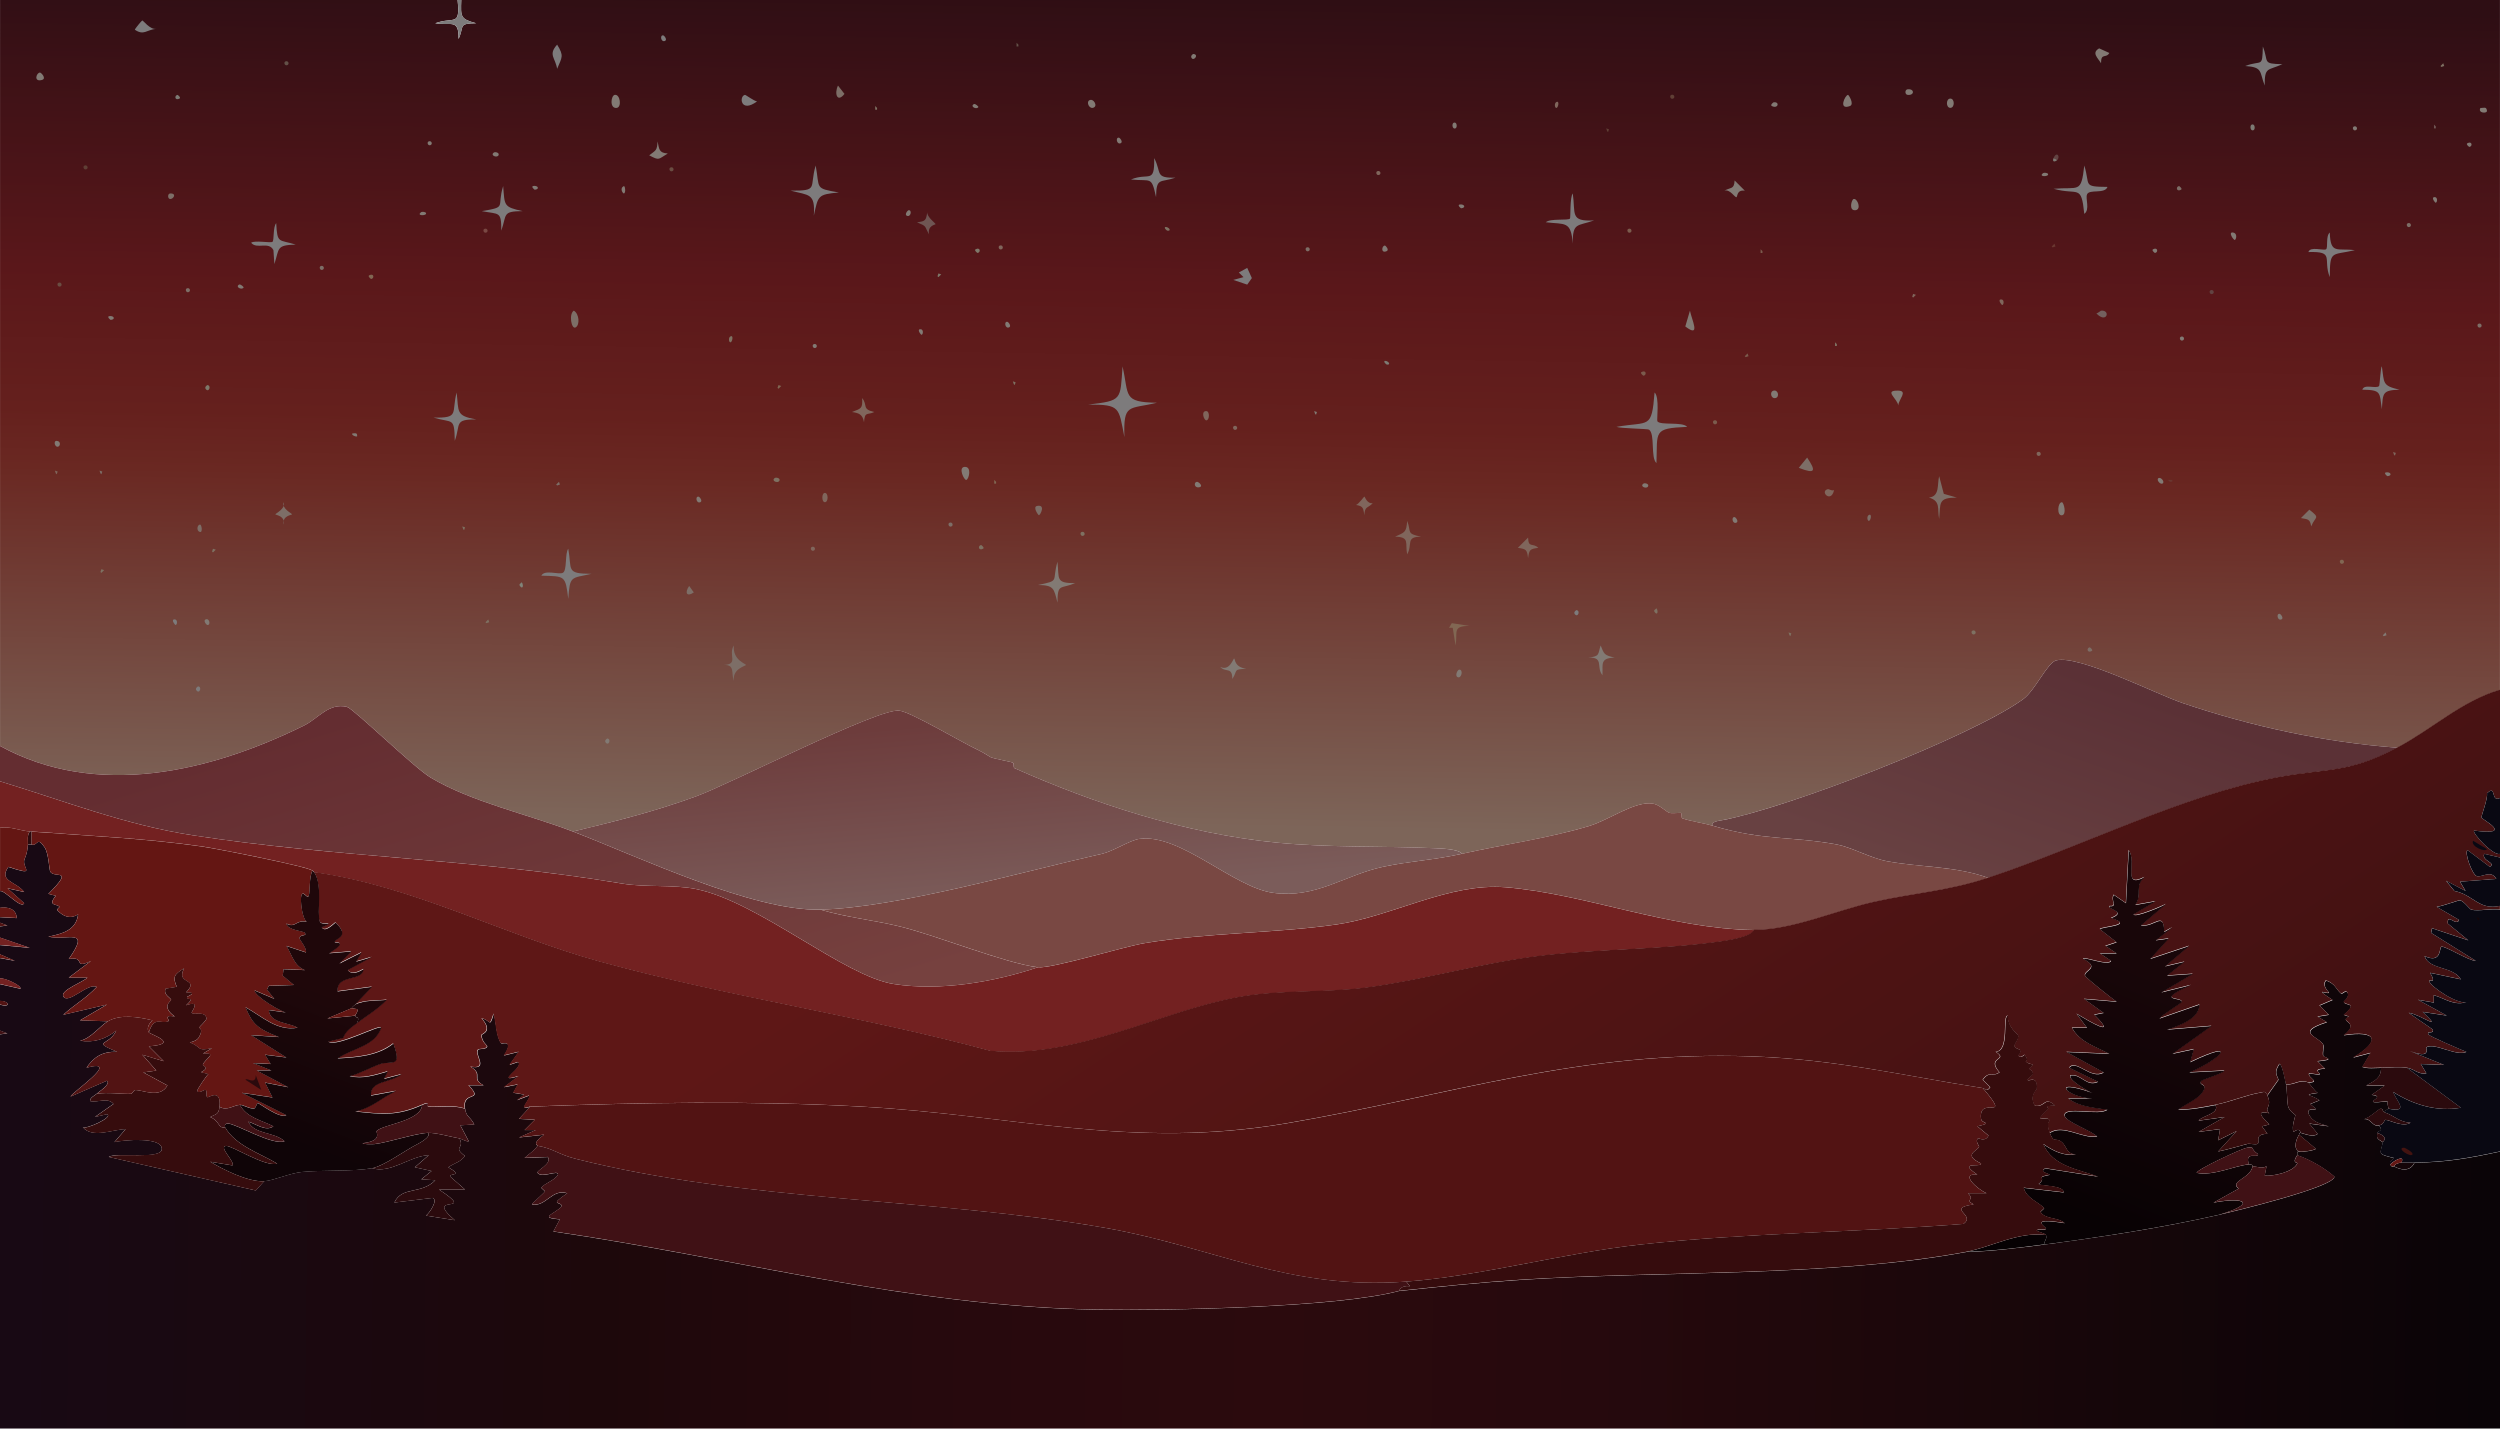 <?xml version="1.0" encoding="UTF-8"?>
<svg id="Layer_2" data-name="Layer 2" xmlns="http://www.w3.org/2000/svg" xmlns:xlink="http://www.w3.org/1999/xlink" viewBox="0 0 512 292.57">
  <defs>
    <style>
      .cls-1 {
        fill: #80665c;
      }

      .cls-2 {
        fill: #827a74;
      }

      .cls-3 {
        fill: #794843;
      }

      .cls-4 {
        fill: url(#linear-gradient-2);
      }

      .cls-5 {
        fill: #693731;
      }

      .cls-6 {
        fill: #641613;
      }

      .cls-7 {
        fill: #7b5b4d;
      }

      .cls-8 {
        fill: #635148;
      }

      .cls-9 {
        fill: #816753;
      }

      .cls-10 {
        fill: #2b0a0d;
      }

      .cls-11 {
        fill: #732121;
      }

      .cls-12 {
        fill: url(#linear-gradient-4);
      }

      .cls-13 {
        fill: #1f070a;
      }

      .cls-14 {
        fill: #808479;
      }

      .cls-15 {
        fill: url(#linear-gradient-3);
      }

      .cls-16 {
        fill: url(#linear-gradient-5);
      }

      .cls-17 {
        fill: #7d7b74;
      }

      .cls-18 {
        fill: url(#linear-gradient-8);
      }

      .cls-19 {
        fill: #401115;
      }

      .cls-20 {
        fill: url(#linear-gradient-7);
      }

      .cls-21 {
        fill: #431310;
      }

      .cls-22 {
        fill: #140508;
      }

      .cls-23 {
        fill: url(#linear-gradient-6);
      }

      .cls-24 {
        fill: #060103;
      }

      .cls-25 {
        fill: #6a4d42;
      }

      .cls-26 {
        fill: #73605e;
      }

      .cls-27 {
        fill: #090812;
      }

      .cls-28 {
        fill: #5f3f35;
      }

      .cls-29 {
        fill: #360c0d;
      }

      .cls-30 {
        fill: #7e7162;
      }

      .cls-31 {
        fill: #7e786a;
      }

      .cls-32 {
        fill: #6f5553;
      }

      .cls-33 {
        fill: #521313;
      }

      .cls-34 {
        fill: #7d6e67;
      }

      .cls-35 {
        fill: #624342;
      }

      .cls-36 {
        fill: url(#linear-gradient);
      }

      .cls-37 {
        fill: #7d7b7c;
      }
    </style>
    <linearGradient id="linear-gradient" x1="257.17" y1="-1.15" x2="254.39" y2="169.49" gradientUnits="userSpaceOnUse">
      <stop offset="0" stop-color="#2e0e14"/>
      <stop offset=".35" stop-color="#5a171a"/>
      <stop offset=".52" stop-color="#65201d"/>
      <stop offset=".59" stop-color="#6a2822"/>
      <stop offset="1" stop-color="#7d6559"/>
    </linearGradient>
    <linearGradient id="linear-gradient-2" x1="2.27" y1="232.46" x2="509.29" y2="238.3" gradientUnits="userSpaceOnUse">
      <stop offset="0" stop-color="#180914"/>
      <stop offset=".24" stop-color="#1d080b"/>
      <stop offset=".29" stop-color="#21080c"/>
      <stop offset=".39" stop-color="#27090d"/>
      <stop offset=".51" stop-color="#2b0a0d"/>
      <stop offset=".64" stop-color="#26090d"/>
      <stop offset="1" stop-color="#0a0407"/>
    </linearGradient>
    <linearGradient id="linear-gradient-3" x1="94.15" y1="139.62" x2="119.26" y2="221.18" gradientUnits="userSpaceOnUse">
      <stop offset="0" stop-color="#642d31"/>
      <stop offset="1" stop-color="#76413f"/>
    </linearGradient>
    <linearGradient id="linear-gradient-4" x1="206.17" y1="146.98" x2="209.35" y2="183.8" gradientUnits="userSpaceOnUse">
      <stop offset="0" stop-color="#6d3c3c"/>
      <stop offset="1" stop-color="#7b5c5a"/>
    </linearGradient>
    <linearGradient id="linear-gradient-5" x1="428.62" y1="138.91" x2="412.54" y2="184.54" gradientUnits="userSpaceOnUse">
      <stop offset="0" stop-color="#5b3136"/>
      <stop offset="1" stop-color="#684142"/>
    </linearGradient>
    <linearGradient id="linear-gradient-6" x1="223.04" y1="80.59" x2="361.57" y2="288.13" gradientUnits="userSpaceOnUse">
      <stop offset=".28" stop-color="#5e1716"/>
      <stop offset="1" stop-color="#431112"/>
    </linearGradient>
    <linearGradient id="linear-gradient-7" x1="450.38" y1="203.32" x2="430.83" y2="251.3" gradientUnits="userSpaceOnUse">
      <stop offset="0" stop-color="#180609"/>
      <stop offset="1" stop-color="#080204"/>
    </linearGradient>
    <linearGradient id="linear-gradient-8" x1="74.19" y1="205.9" x2="62.87" y2="235.42" gradientUnits="userSpaceOnUse">
      <stop offset="0" stop-color="#1f070a"/>
      <stop offset="1" stop-color="#0f0407"/>
    </linearGradient>
  </defs>
  <g id="Layer_1-2" data-name="Layer 1">
    <g id="Generative_Object" data-name="Generative Object">
      <g id="Background">
        <path class="cls-36" d="M93.71,0c.55,5.58-.67,3.36-4.57,4.76,3.15.61,4.86-1.1,4.76,3.24,1.26-2.68-.17-3.18,3.62-3.24-3.27-.87-3.17-1.29-3.05-4.76h417.52v141.33c-7.84,2.32-13.88,8.08-20.95,11.81-14.96-1.12-29.82-4.35-44-9.14-5.43-1.84-21.22-9.9-25.9-8.76-1.88.46-4.3,6.16-6.86,8-10.78,7.74-48.46,22.34-61.71,24.76-.26.05-2.62.36-1.71,1.14-1.9-.56-4.35-.88-6.29-1.52-.38-.13,0-1.01-.38-1.14-.11-.04-1.78.17-2.29,0-.76-.26-2.05-1.7-3.43-1.9-3.69-.54-8.99,3.37-12.95,4.57-8.27,2.51-17.62,3.81-26.1,5.71-.67-.99-4.39-1.09-5.52-1.14-10.78-.48-21.62-.09-32.38-1.14-18.87-1.85-37.58-8.08-53.71-15.24-.39-.17.01-.97-.38-1.14-.56-.25-3.73-.76-4.57-1.14-.16-.07-1.37-.92-2.67-1.52-3.18-1.48-13.55-7.68-16-8-4.27-.56-34.5,14.93-41.52,17.52-8.27,3.05-16.78,5.19-25.33,7.24-9.23-3.55-20.68-6.01-29.14-11.05-3.38-2.01-15.85-14.17-17.14-14.48-3.72-.89-5.91,2.4-8.76,3.81-19.22,9.48-42.41,15.07-62.29,4.19V0h93.71Z"/>
        <path class="cls-37" d="M94.48,0c-.12,3.47-.22,3.89,3.05,4.76-3.79.06-2.36.56-3.62,3.24.1-4.34-1.61-2.62-4.76-3.24,3.9-1.4,5.12.82,4.57-4.76h.76Z"/>
        <path class="cls-37" d="M229.9,75.05c1.36,5.96-.05,7.34,7.05,7.43-5.82,1.42-6.88,0-6.67,7.05-1.21-6.14-.79-6.68-7.43-6.67,7.04-.82,6.56-.9,7.05-7.81Z"/>
        <path class="cls-37" d="M338.86,80.38c1.06.96.4,5.66.57,5.9.61.89,5.17.03,6.1,1.14-7.07.31-6.05.89-6.29,7.43-1.25-1.15-.23-5.95-1.52-6.86-.27-.19-5.86-.24-6.67-.57,6.74-1.19,7.19.62,7.81-7.05Z"/>
        <path class="cls-37" d="M426.86,33.9c1.28,4.08-.45,4.33,4.76,4.38-.58,1.52-3.7.4-4.19,1.52-.38.87.65,3.13-.57,4-.63-6.22-1.23-3.72-6.29-5.14,5.22-.44,5.64,1.06,6.29-4.76Z"/>
        <path class="cls-37" d="M167.05,33.9c.89,4.77-.33,4.64,4.76,5.52-4.4.39-4.24.68-5.14,4.76.33-4.68-1.01-4.14-4.76-5.14,5.88.05,3.78-.56,5.14-5.14Z"/>
        <path class="cls-37" d="M116.38,112.38c.79,4.36-.58,5.11,4.76,5.14-4.31.96-4.41.34-4.76,5.14-.59-4.87-.65-4.62-5.52-4.76.68-1.3,3.5-.18,4.38-.57.95-.42.41-3.97,1.14-4.95Z"/>
        <path class="cls-37" d="M322.1,39.62c.62,4.11-.69,5.81,4.38,5.52-3.46,1.23-4.42.34-4.38,4.76-.35-4.74-1.58-3.9-5.52-4.38.89-.84,4.63-.31,4.95-.76.15-.21-.04-4.35.57-5.14Z"/>
        <path class="cls-37" d="M93.52,80.38c.47,3.93-.26,4.76,4,5.52-4.61-.04-3.14,1.01-4.38,4.38-.1-4.95-.37-3.57-4.38-4.76,5.44.13,3.65-.93,4.76-5.14Z"/>
        <path class="cls-37" d="M103.05,38.1c.32,4,.02,4.28,4,5.14-4.24.03-3.22.65-4.38,4-.01-4.06-.4-3.3-4-4,5.31-.9,3-.69,4.38-5.14Z"/>
        <path class="cls-37" d="M477.14,47.62c.13,4.57,1.53,3.13,5.14,3.62-4.83,1.11-5.1-.08-5.14,5.52-1.48-3.72,1.14-5.31-4.38-5.14.34-1.24,3.13-.23,3.62-.57.44-.31-.11-2.73.76-3.43Z"/>
        <path class="cls-37" d="M56.57,45.71c.22,4.29.5,3.29,4,4.38-4.05.12-3.32.74-4.38,4l-.19-2.86c-.98-1.9-3.39-.07-4.57-1.52.81-.55,3.95.11,4.38-.19.35-.24.08-3.11.76-3.81Z"/>
        <path class="cls-37" d="M236.38,32.38c1.56,2.96.05,4.13,4.38,4-3.16,1.1-3.94-.16-4,4-.97-4.43-.97-3.18-5.14-3.62,3.66-1.51,4.86,1.04,4.76-4.38Z"/>
        <path class="cls-37" d="M463.43,9.52c1.27,3.19-.25,3.55,4,3.62-2.97,1.39-3.65.45-3.62,4.38-1.1-2.82-.32-3.77-4-4,3.46-1.32,3.5.52,3.62-4Z"/>
        <path class="cls-2" d="M216.57,115.05c.38,3.47-.46,4.41,3.62,4.38-3.03,1.27-3.6-.04-3.62,4-.73-2.93-.73-3.59-4-3.62,4.64-.96,2.8-.66,4-4.76Z"/>
        <path class="cls-37" d="M487.81,75.05c.49,3.43.06,3.95,3.62,4.76-3.56.1-3.4.7-3.62,4-.51-3.48-.07-3.94-4-4,.36-1.27,2.82-.1,3.43-.76.14-.15.31-4,.57-4Z"/>
        <path class="cls-34" d="M397.14,97.52l.95,3.62,2.67.76c-3.88.04-3.32,1.02-3.62,4.38-.43-2.03.4-3.66-2.1-4.38,2.28-.24,1.66-2.69,2.1-4.38Z"/>
        <path class="cls-1" d="M288.19,106.67c.9,2.28-.29,2.62,2.86,3.24-3.27,0-1.68,1.57-2.86,3.62-.48-2.31.64-3.55-2.48-3.62,1.98-.92,2.3-.79,2.48-3.24Z"/>
        <path class="cls-34" d="M150.29,132.19c-.27,3.07,2.53,3.74,2.48,4-.05.22-2.77.71-2.48,3.24-.6-1.55.33-3.36-2.1-3.24,3.21-.16.86-2.01,2.1-4Z"/>
        <path class="cls-2" d="M327.81,132.19c.73,1.82.72,1.99,2.86,2.48-3.03.12-2.39,1.31-2.48,3.62-1.38-1.68.4-3.71-2.86-3.62,2.37-.26,1.89-.65,2.48-2.48Z"/>
        <path class="cls-2" d="M252.76,134.86c.23.14,0,1.76,2.48,2.1-2.79.14-1.66.25-2.86,2.1,0-2.59-1.37-1.24-2.48-2.48,1.96.96,2.69-1.82,2.86-1.71Z"/>
        <path class="cls-1" d="M176.57,81.52c1.21,1.53-.13,2.26,2.48,2.86-1.41.71-1.93-.23-2.1,2.1-.28-1.6-1-1.89-2.48-2.1,1.96-.75,2.2-.69,2.1-2.86Z"/>
        <path class="cls-32" d="M189.9,43.43c-.11,1.02,1.76,2.33,1.71,2.48-.04.12-1.71.27-1.33,2.1-1.06-1.83-.34-1.59-2.48-2.48,1.73-.23,1.86-.35,2.1-2.1Z"/>
        <path class="cls-9" d="M297.33,127.62l3.62.57c-3.63.01-2.35,1.27-2.86,4l-.57-3.62h-.76l.57-.95Z"/>
        <path class="cls-37" d="M114.1,9.14c1.46,2.35.99,2.57,0,4.95-.37-2.3-1.88-2.86,0-4.95Z"/>
        <polygon class="cls-37" points="255.43 54.86 256.38 56.95 255.43 58.29 252.57 57.33 254.67 56.76 253.71 55.81 255.43 54.86"/>
        <path class="cls-37" d="M29.14,4.19c.19-.02,1.59,1.94,2.86,1.71-2.02.2-2.53,1.44-4.38.19-.07-.1,1.4-1.89,1.52-1.9Z"/>
        <path class="cls-2" d="M355.24,36.95l2.1,2.1c-1.7-.22-1.46,1.22-1.71,1.33-.31.14-1.33-1.71-2.48-1.33,1.38-.76,2-.23,2.1-2.1Z"/>
        <path class="cls-1" d="M312.95,110.1c.08,2.23.9.97,2.1,2.1-1.73.23-1.86.35-2.1,2.1-.23-1.73-.35-1.86-2.1-2.1l2.1-2.1Z"/>
        <path class="cls-2" d="M134.67,28.95c.35,1.61.25,2.37,2.1,2.48-2,1.17-1.63,1.54-3.81.38,1.35-1.08,1.6-.87,1.71-2.86Z"/>
        <path class="cls-34" d="M58.1,102.86c-.47,1.33,1.76,2.32,1.71,2.48-.05.14-2.06.26-1.71,2.1.35-1.83-1.67-1.95-1.71-2.1-.05-.15,2.18-1.15,1.71-2.48Z"/>
        <path class="cls-34" d="M472.95,104.38c2.36,1.85,1.23,1.28.38,3.43-.24-1.58-.72-1.44-2.1-1.71l1.71-1.71Z"/>
        <path class="cls-1" d="M279.43,101.71c.11,0,.54,1.54,1.71,1.33-.93,1.05-1.68.57-1.71,2.48-.28-1.37-.12-1.85-1.71-2.1.62-.25,1.59-1.71,1.71-1.71Z"/>
        <path class="cls-2" d="M346.1,63.62c.37,1.9,2.31,5.73-.95,3.24l.95-3.24Z"/>
        <path class="cls-2" d="M429.9,9.9l2.1.95c-.73,1.21-1.71-.12-1.71,2.1-.69-1.14-1.99-2.13-.38-3.05Z"/>
        <path class="cls-34" d="M117.52,63.62c1.11.64,1.27,2.92.38,3.43s-1.45-2.76-.38-3.43Z"/>
        <path class="cls-37" d="M152.57,19.43c.14-.03,1.89,1.29,2.48,1.33-3.4,2.53-3.74-1.09-2.48-1.33Z"/>
        <path class="cls-34" d="M370.1,93.71c1.8,2.68,1.83,3.5-1.71,2.1l1.71-2.1Z"/>
        <path class="cls-2" d="M125.9,19.43c1.11-.19,1.5,2.55.38,2.67-1.48.16-1.16-2.54-.38-2.67Z"/>
        <path class="cls-2" d="M388.76,80c2.06.05.07,1.79,0,3.05-.13-1.41-3.09-3.13,0-3.05Z"/>
        <path class="cls-2" d="M197.52,95.62c1.56-.14.94,2.51.38,2.67-.43.12-1.72-2.54-.38-2.67Z"/>
        <path class="cls-2" d="M378.48,19.43c.14,0,1.34,1.93.38,2.29-2.46.92-.98-2.29-.38-2.29Z"/>
        <path class="cls-34" d="M171.62,17.52l1.33,1.71c-1.47,1.89-2.14-.03-1.33-1.71Z"/>
        <path class="cls-2" d="M422.29,102.86c.36.02,1.03,2.53,0,2.67-1.1.15-.9-2.71,0-2.67Z"/>
        <path class="cls-2" d="M379.62,40.76c.77-.21,1.68,2.14.38,2.29-1.44.16-.82-2.17-.38-2.29Z"/>
        <path class="cls-2" d="M223.05,20.57c.87-.61,1.96,1.27.76,1.52-.76.16-1.34-1.13-.76-1.52Z"/>
        <path class="cls-1" d="M374.29,100.19c.34-.1.7.4,1.33.19-.63,2.76-2.97.27-1.33-.19Z"/>
        <path class="cls-26" d="M430.29,63.62c2.04-.2,1.19,2.8-.95.57.33-.06.9-.57.95-.57Z"/>
        <path class="cls-2" d="M399.43,20.19c.93,0,.93,1.9,0,1.9s-.93-1.9,0-1.9Z"/>
        <path class="cls-2" d="M363.24,80c.94-.21,1.27,1.33.38,1.52-.94.21-1.27-1.33-.38-1.52Z"/>
        <path class="cls-34" d="M212.38,103.62c1.85-.39.67,1.9.38,1.9-.12,0-1.32-1.7-.38-1.9Z"/>
        <path class="cls-2" d="M8.19,14.86c.24,0,1.43,1.24.38,1.52-1.76.47-1.11-1.53-.38-1.52Z"/>
        <path class="cls-1" d="M247.05,84.19c.75.02.68,1.9,0,1.9-.48,0-1.16-1.94,0-1.9Z"/>
        <path class="cls-1" d="M168.95,100.95c.72.03.72,1.87,0,1.9s-.71-1.94,0-1.9Z"/>
        <path class="cls-2" d="M298.86,137.14c.89-.04.44,1.98-.38,1.52-.54-.3.01-1.51.38-1.52Z"/>
        <path class="cls-2" d="M508,22.1c.68.06,1.21-.36,1.33.57.09.66-1.98.51-1.33-.57Z"/>
        <path class="cls-2" d="M390.67,18.29c1.46-.17,1.46,1.31,0,1.14-.58-.07-.58-1.07,0-1.14Z"/>
        <path class="cls-34" d="M141.14,120l.95,1.33c-1.41.98-1.94.11-.95-1.33Z"/>
        <path class="cls-2" d="M457.33,47.62c.9.13.7,1.31.38,1.52-.22.14-1.5-1.69-.38-1.52Z"/>
        <path class="cls-34" d="M34.86,39.62c1.39-.04.68,1.16,0,1.14-.56-.01-.58-1.13,0-1.14Z"/>
        <path class="cls-2" d="M245.14,98.67c.29-.04,1.49.98.38,1.14-.94.14-1.09-1.05-.38-1.14Z"/>
        <path class="cls-34" d="M40.95,107.43c.36-.03.61,1.68,0,1.52-.79-.2-.57-1.48,0-1.52Z"/>
        <path class="cls-2" d="M11.62,90.29c.84.05.74.95.38,1.14-.74.39-1.17-1.19-.38-1.14Z"/>
        <path class="cls-2" d="M283.62,50.29c.19,0,.93.9.38,1.14-1.26.56-1.03-1.12-.38-1.14Z"/>
        <path class="cls-2" d="M442.1,97.9c.51-.22,1.35.88.76,1.14-.51.23-1.35-.88-.76-1.14Z"/>
        <path class="cls-2" d="M466.86,125.71c.24.02.91.91.38,1.14-.81.36-1.11-1.21-.38-1.14Z"/>
        <path class="cls-2" d="M42.1,126.86c.81-.36,1.11,1.21.38,1.14-.24-.02-.91-.91-.38-1.14Z"/>
        <path class="cls-2" d="M355.24,105.9c.24.02.91.91.38,1.14-.81.36-1.11-1.21-.38-1.14Z"/>
        <path class="cls-37" d="M135.81,7.24c.24.02.91.91.38,1.14-.81.36-1.11-1.21-.38-1.14Z"/>
        <path class="cls-2" d="M244.38,11.05c1.29.1.04,1.63-.38.76-.2-.42.33-.77.38-.76Z"/>
        <path class="cls-2" d="M363.24,20.95c1.32-.17.92,1.44-.38.76-.38-.2.3-.75.38-.76Z"/>
        <path class="cls-2" d="M297.71,25.14c.66-.29.81.95.38,1.14-.66.29-.81-.95-.38-1.14Z"/>
        <path class="cls-2" d="M229.14,28.19c.24.02.91.91.38,1.14-.81.36-1.11-1.21-.38-1.14Z"/>
        <path class="cls-2" d="M101.14,31.24c.28-.2,1.23.03.95.57-.3.59-1.77.02-.95-.57Z"/>
        <path class="cls-35" d="M421.33,32.76l-.76-.38c.62-1.49,1.45-.33.76.38Z"/>
        <path class="cls-2" d="M127.81,38.1c.29.28.32,1.34,0,1.52-.2.12-1.04-1.08,0-1.52Z"/>
        <path class="cls-2" d="M186.1,43.05c.73-.06.43,1.5-.38,1.14-.53-.23.14-1.12.38-1.14Z"/>
        <path class="cls-2" d="M206.29,65.9c.24.02.91.91.38,1.14-.81.36-1.11-1.21-.38-1.14Z"/>
        <path class="cls-17" d="M461.14,25.52c.66-.29.81.95.38,1.14-.66.29-.81-.95-.38-1.14Z"/>
        <path class="cls-30" d="M158.67,97.9c.28-.2,1.23.03.95.57-.3.59-1.77.02-.95-.57Z"/>
        <path class="cls-2" d="M336.57,99.05c.28-.2,1.23.03.95.57-.3.59-1.77.02-.95-.57Z"/>
        <path class="cls-2" d="M143.05,101.71c.24.02.91.91.38,1.14-.81.36-1.11-1.21-.38-1.14Z"/>
        <path class="cls-31" d="M42.48,78.86c.9.11.24,1.71-.38.76-.25-.38.34-.77.38-.76Z"/>
        <path class="cls-2" d="M418.48,35.43c.13-.09.84-.06.95.19.29.63-2.18.64-.95-.19Z"/>
        <path class="cls-2" d="M298.86,41.9c1.03-.22,1.48.66.38.76-.04,0-.77-.56-.38-.76Z"/>
        <path class="cls-30" d="M149.52,68.95c.82-.59.46,1.35,0,1.14-.29-.13-.32-.91,0-1.14Z"/>
        <path class="cls-2" d="M188.38,67.43c.77-.15.75.97.38,1.14-.15.07-.96-1.03-.38-1.14Z"/>
        <path class="cls-34" d="M382.67,105.52c.82-.59.46,1.35,0,1.14-.29-.13-.32-.91,0-1.14Z"/>
        <path class="cls-2" d="M86.29,43.43c.13-.09.84-.06.95.19.29.63-2.18.64-.95-.19Z"/>
        <path class="cls-37" d="M322.86,124.95c.9.11.24,1.71-.38.76-.25-.38.34-.77.38-.76Z"/>
        <path class="cls-1" d="M318.67,20.95c.82-.59.46,1.35,0,1.14-.29-.13-.32-.91,0-1.14Z"/>
        <path class="cls-2" d="M22.29,64.76c1.03-.22,1.48.66.38.76-.04,0-.77-.56-.38-.76Z"/>
        <path class="cls-37" d="M35.62,126.86c.77-.15.75.97.38,1.14-.15.07-.96-1.03-.38-1.14Z"/>
        <path class="cls-2" d="M199.43,21.33c.32-.19.98.52.95.57-.29.63-1.8-.05-.95-.57Z"/>
        <path class="cls-1" d="M409.71,61.33c.77-.15.75.97.38,1.14-.15.07-.96-1.03-.38-1.14Z"/>
        <path class="cls-2" d="M488.57,96.76c1.03-.22,1.48.66.38.76-.04,0-.77-.56-.38-.76Z"/>
        <path class="cls-2" d="M48.95,58.29c.32-.19.98.52.95.57-.29.63-1.8-.05-.95-.57Z"/>
        <path class="cls-37" d="M40.57,140.57c.9.11.24,1.71-.38.76-.25-.38.34-.77.38-.76Z"/>
        <path class="cls-2" d="M124.38,151.24c.9.11.24,1.71-.38.76-.25-.38.34-.77.38-.76Z"/>
        <path class="cls-2" d="M109.14,38.1c1.03-.22,1.48.66.38.76-.04,0-.77-.56-.38-.76Z"/>
        <path class="cls-2" d="M498.48,40.38c.77-.15.75.97.38,1.14-.15.07-.96-1.03-.38-1.14Z"/>
        <path class="cls-2" d="M166.67,70.48c.58-.21.84.56.38.76-.56.25-.84-.6-.38-.76Z"/>
        <path class="cls-2" d="M72.19,88.76c.64-.04,1-.14.95.57-.01.25-1.35-.22-.95-.57Z"/>
        <path class="cls-2" d="M446.67,68.95c.58-.21.84.56.38.76-.56.25-.84-.6-.38-.76Z"/>
        <path class="cls-1" d="M252.76,87.24c.58-.21.84.56.38.76-.56.25-.84-.6-.38-.76Z"/>
        <path class="cls-34" d="M507.62,66.29c.58-.21.84.56.38.76-.56.25-.84-.6-.38-.76Z"/>
        <path class="cls-34" d="M194.48,107.05c.58-.21.84.56.38.76-.56.25-.84-.6-.38-.76Z"/>
        <path class="cls-7" d="M336.19,76.19c.98-.52,1.1.68.38.76-.04,0-.77-.56-.38-.76Z"/>
        <path class="cls-30" d="M221.52,108.95c.58-.21.84.56.38.76-.56.25-.84-.6-.38-.76Z"/>
        <path class="cls-30" d="M200.95,111.62s.77.56.38.76c-.98.52-1.1-.68-.38-.76Z"/>
        <path class="cls-1" d="M166.29,112c.58-.21.84.56.38.76-.56.25-.84-.6-.38-.76Z"/>
        <path class="cls-7" d="M351.05,86.1c.58-.21.84.56.38.76-.56.25-.84-.6-.38-.76Z"/>
        <path class="cls-17" d="M283.62,73.9c.78-.01,1.33.91.38.76-.07-.01-.77-.57-.38-.76Z"/>
        <path class="cls-9" d="M479.43,114.67c.58-.21.84.56.38.76-.56.25-.84-.6-.38-.76Z"/>
        <path class="cls-35" d="M452.76,59.43c.58-.21.84.56.38.76-.56.25-.84-.6-.38-.76Z"/>
        <path class="cls-14" d="M106.86,119.24c.47.7.15,1.57-.38.76-.27-.41.15-.46.38-.76Z"/>
        <path class="cls-34" d="M38.29,59.05c.58-.21.84.56.38.76-.56.25-.84-.6-.38-.76Z"/>
        <path class="cls-30" d="M339.24,124.57c.47.7.15,1.57-.38.76-.27-.41.15-.46.38-.76Z"/>
        <path class="cls-25" d="M12,57.9c.58-.21.84.56.38.76-.56.25-.84-.6-.38-.76Z"/>
        <path class="cls-30" d="M404,129.14c.58-.21.84.56.38.76-.56.25-.84-.6-.38-.76Z"/>
        <path class="cls-34" d="M428,132.57s.77.56.38.76c-.98.52-1.1-.68-.38-.76Z"/>
        <path class="cls-34" d="M65.71,54.48c.58-.21.84.56.38.76-.56.25-.84-.6-.38-.76Z"/>
        <path class="cls-2" d="M440.95,51.05c.98-.52,1.1.68.38.76-.04,0-.77-.56-.38-.76Z"/>
        <path class="cls-31" d="M199.81,51.05c.98-.52,1.1.68.38.76-.04,0-.77-.56-.38-.76Z"/>
        <path class="cls-34" d="M267.62,50.67c.58-.21.84.56.38.76-.56.25-.84-.6-.38-.76Z"/>
        <path class="cls-1" d="M204.76,50.29c.58-.21.84.56.38.76-.56.25-.84-.6-.38-.76Z"/>
        <path class="cls-9" d="M75.62,56.38c.98-.52,1.1.68.38.76-.04,0-.77-.56-.38-.76Z"/>
        <path class="cls-7" d="M333.52,46.86c.58-.21.84.56.38.76-.56.25-.84-.6-.38-.76Z"/>
        <path class="cls-3" d="M99.24,46.86c.58-.21.84.56.38.76-.56.25-.84-.6-.38-.76Z"/>
        <path class="cls-30" d="M238.67,46.48c.78-.01,1.33.91.38.76-.07-.01-.77-.57-.38-.76Z"/>
        <path class="cls-34" d="M493.14,45.71c.58-.21.84.56.38.76-.56.25-.84-.6-.38-.76Z"/>
        <path class="cls-34" d="M446.29,38.1s.77.56.38.76c-.98.52-1.1-.68-.38-.76Z"/>
        <path class="cls-1" d="M282.1,35.05c.58-.21.84.56.38.76-.56.25-.84-.6-.38-.76Z"/>
        <path class="cls-25" d="M137.33,34.29c.58-.21.84.56.38.76-.56.25-.84-.6-.38-.76Z"/>
        <path class="cls-28" d="M17.33,33.9c.58-.21.84.56.38.76-.56.25-.84-.6-.38-.76Z"/>
        <path class="cls-17" d="M421.33,32.76c-.38.39-1.14.53-.76-.38l.76.38Z"/>
        <path class="cls-2" d="M505.33,29.33c.98-.52,1.1.68.38.76-.04,0-.77-.56-.38-.76Z"/>
        <path class="cls-2" d="M87.81,28.95c.58-.21.84.56.38.76-.56.25-.84-.6-.38-.76Z"/>
        <path class="cls-2" d="M482.1,25.9c.58-.21.84.56.38.76-.56.25-.84-.6-.38-.76Z"/>
        <path class="cls-28" d="M342.29,19.43c.58-.21.84.56.38.76-.56.25-.84-.6-.38-.76Z"/>
        <path class="cls-17" d="M36.38,19.43s.77.56.38.76c-.98.52-1.1-.68-.38-.76Z"/>
        <path class="cls-8" d="M58.48,12.57c.58-.21.84.56.38.76-.56.25-.84-.6-.38-.76Z"/>
        <path class="cls-1" d="M417.33,92.57c.58-.21.84.56.38.76-.56.25-.84-.6-.38-.76Z"/>
        <polygon class="cls-30" points="375.81 70.1 376.19 70.48 376.19 70.86 375.81 70.86 375.81 70.1"/>
        <polygon class="cls-30" points="94.67 107.81 95.24 108 95.05 108.57 94.86 108.38 94.67 107.81"/>
        <polygon class="cls-30" points="43.62 112.38 44.19 112.57 43.62 113.14 43.43 112.95 43.62 112.38"/>
        <polygon class="cls-1" points="391.81 60.19 392.38 60.38 391.81 60.95 391.62 60.76 391.81 60.19"/>
        <polygon class="cls-30" points="100 126.86 100.19 127.43 99.62 127.62 99.43 127.43 100 126.86"/>
        <polygon class="cls-30" points="179.24 21.71 179.62 22.1 179.62 22.48 179.24 22.48 179.24 21.71"/>
        <polygon class="cls-2" points="269.14 84.19 269.71 84.38 269.52 84.95 269.33 84.76 269.14 84.19"/>
        <polygon class="cls-1" points="490.1 92.57 490.67 92.76 490.48 93.33 490.29 93.14 490.1 92.57"/>
        <polygon class="cls-2" points="488.57 129.52 488.76 130.1 488.19 130.29 488 130.1 488.57 129.52"/>
        <polygon class="cls-30" points="500.38 12.95 500.57 13.52 500 13.71 499.81 13.52 500.38 12.95"/>
        <polygon class="cls-7" points="360.57 51.05 360.95 51.43 360.95 51.81 360.57 51.81 360.57 51.05"/>
        <polygon class="cls-8" points="208.19 8.76 208.57 9.14 208.57 9.52 208.19 9.52 208.19 8.76"/>
        <polygon class="cls-1" points="11.24 96.38 11.81 96.57 11.62 97.14 11.43 96.95 11.24 96.38"/>
        <polygon class="cls-34" points="20.38 96.38 20.95 96.57 20.76 97.14 20.57 96.95 20.38 96.38"/>
        <polygon class="cls-9" points="159.43 78.86 160 79.05 159.43 79.62 159.24 79.43 159.43 78.86"/>
        <polygon class="cls-30" points="20.76 116.57 21.33 116.76 20.76 117.33 20.57 117.14 20.76 116.57"/>
        <polygon class="cls-30" points="366.29 129.52 366.86 129.71 366.67 130.29 366.48 130.1 366.29 129.52"/>
        <polygon class="cls-30" points="207.43 78.1 208 78.29 207.81 78.86 207.62 78.67 207.43 78.1"/>
        <polygon class="cls-9" points="203.62 98.29 204 98.67 204 99.05 203.62 99.05 203.62 98.29"/>
        <path class="cls-5" d="M444,98.29h.38c.75-.06.75.44,0,.38l-.38-.38Z"/>
        <polygon class="cls-34" points="114.48 98.67 114.67 99.24 114.1 99.43 113.9 99.24 114.48 98.67"/>
        <polygon class="cls-5" points="420.76 49.9 420.95 50.48 420.38 50.67 420.19 50.48 420.76 49.9"/>
        <polygon class="cls-28" points="328.95 26.29 329.52 26.48 329.33 27.05 329.14 26.86 328.95 26.29"/>
        <polygon class="cls-31" points="192.19 56 192.76 56.19 192.19 56.76 192 56.57 192.19 56"/>
        <polygon class="cls-7" points="357.9 72.38 358.1 72.95 357.52 73.14 357.33 72.95 357.9 72.38"/>
        <polygon class="cls-32" points="498.48 25.52 498.86 25.9 498.86 26.29 498.48 26.29 498.48 25.52"/>
      </g>
      <g>
        <path class="cls-4" d="M22.1,209.14c-1.6.94-3.52,3.57-5.71,4,2.76.46,5.26-.32,7.43-2.1-1.5,3.27-5.29,2.03.19,4.38-3.28-.18-4.99,1.35-6.29,3.24,7.57-2-3.48,5.4-3.24,5.9l7.43-3.24c.82.76-1.72,2.28-2.1,2.67-.31.32-1.54.83-1.33,1.52,1.71.33,3.57-.85,4.76.57l-3.81,2.67,2.48-.57c1.42.55-4.27,3.15-4.95,2.67,1.97,2.33,5.95.49,8.76.38l-2.29,2.67c1.85-.45,9.58-1.12,9.71,1.33s-9.47.65-10.86,1.71l30.1,6.86,1.71-1.9c1.83-.09,5.28-1.66,7.81-1.9,4.2-.4,10.63-.08,14.29-.76,3.8,1.19,7.7-2.48,11.62-2.67l-2.86,2.48,3.43.76-2.1,1.71,2.86.19c-2.91,2.98-6.8,1.16-8.38,4.57l7.81-.95c1.24.33-.6,3.09-1.33,3.62l5.9.95c-6.67-5.74,4.99-.88-3.24-6.29h5.33l-3.05-2.67c-.19-.71,2.85,0-.38-1.9,1.76-1.12,2.28-.93,3.43-2.29-2.62-1.97,0-1.42-1.14-3.62.35.06,1.74.86,1.9.57l-1.71-3.24,2.86-.19c-1.03-1.85-1.62-1.42-1.9-3.24-.59-3.76,4.08-1.22.76-4.76h3.05c-2.7-1.41.15-2.16-2.67-3.81,3.82.72.82-2.47,1.52-3.43.25-.35,1.79,0,1.9-.76.02-.13-1.19-1.01-1.14-2.29,0-.23,2.45-.69,0-3.43,1.94.38,1.53,2.15,2.48-.95.51,1.85.47,4.69,1.52,6.1.11.15,2.78-.91.57,2.48l3.05-.76-1.9,2.67,1.71-.57c1.58.98-5.11,4.51.19,2.86l-3.05,2.29,2.86-.57-.95,1.71,2.29.38-1.52,1.14,2.48-.95c.43.75-2.57,3.26.19,2.29l-2.29,2.48,3.24.19-2.1,2.1h2.29l-3.43,1.52,5.14-.57c-2.72,1.99-1.23,2.14-1.33,2.29-.82,1.13-1.68,1.57-2.67,2.48l4.76-.19c.98,1.38-2.43,2.79-2.1,3.24.89,1.2,4.27-.74,4.19.38-.68,1.18-2.77,1.77-3.43,2.67-.03.04.79.72.76.76-.34.48-2.72,2.49-2.67,2.67,2.92.51,4.08-3.3,7.24-2.29-3.97,2.66-1.17,1.55-1.14,2.67-1.43,1.6-4.86,2.32-.38,2.67l-1.33,2.48c37.3,5.44,73.21,15.37,111.24,16,14.07.23,49.24-.41,61.9-3.81,8.28-.88,16.64-1.75,24.95-2.29,28.45-1.84,63.97-.6,91.24-5.71,5.3-.14,10.74-.83,16-1.52,11.96-1.59,24.05-3.41,35.81-6.1,2.85-.65,23.62-5.65,23.62-7.81-2.05-1.77-4.98-3.48-7.62-4.38.1-.14-.22-.8.38-.76.48.21,3.34-.27,3.43-.57l-3.43-2.86c.05-.07-.06-.45.38-.38.9.25,2.62.95,3.43.19l-1.71-2.1,4,.57c-1.76-.58-3.38-.79-4.19-2.67-.32-1.78,3.2.33.38-1.9l1.9-.76c-1.63-1.2-3.77-1.03-.38-1.52-.5-.23-1.74-2.02-1.9-2.1,2.73-.12-.29-1.02.19-1.9,4.99.82-.75-.8,3.24-.95l-1.52-1.52c4.05-.34,1.24-.77,1.14-1.14-.14-.56.18-1.98,0-2.29-1.01-1.73-5.86-2.43.76-4.57l-1.9-1.14,2.29-.38-1.9-1.9,2.67-1.14c-4.21-2.77-.92-1.01-.76-1.52.04-.12-1.53-1.36-.57-2.48,2.01.77,1.85,1.6,3.05,2.67.29.26.96-.82,1.33-.19.54.91-.78,1.8-.76,1.9.16.87,3.16.03,0,2.67l1.14.38c-2.54,1.02,2.56.95-1.14,3.81,6.66-1.06,7.83,1.03,1.9,4.57l3.62-.95-1.71,2.86c1.09.4,2.62.19,3.81.19,0,2.13-1.26,2.6-3.05,3.62h3.81l-2.67,1.9c3.65.4-3.4,2.05,3.24,1.33-.09.37.22,1.45.19,1.52-.02.05-.87.34-.76.76-.61-.2-.2-.91-.95-.76-.19.04-2.45,2.02-3.24,2.1,1.43-.11,1.62,1.62,3.05,1.33.99,1.33-.33.95-.38,1.52-.09,1.01-.24,1.09,1.14,1.9-.45,2.34-1.38,2.37,2.29,3.24-.33.51-1.1.53-.76,1.33.28.66.54.26.76.38,1.34.74,3.27,1.16,4.19-.76,6.58-.1,11.08-.9,17.52-2.29v56.76H0v-80.76l1.52-.19-1.52-.57v-5.33c2.22.69,2-.72,0-.76v-3.43l4.19.95c.32-.63-3.42-2.37-4.19-2.1v-4.19l3.05.57-3.05-1.33v-1.9l6.1.57-6.1-2.1v-2.29l1.52-.19-1.52-.57v-1.14l3.43.19c-.11-1.93-1.83-2.34-3.43-2.1v-3.43c.94-.27,4.38,3.8,4.95,2.48l-3.43-3.05,3.43.76c-1.62-2.17-5.33-2.16-3.24-5.14,5.77,1.91,2.95.37,3.24-1.33.07-.4.65-1.28.76-3.24.24.03.55-.05.76,0,1.26.33,1.08-1.82,2.67.57.82,1.23.93,4.57,1.14,4.95.85,1.5,5.06-.91-.38,4.57l1.52.38c-1.82,2.19.32,1.59.76,2.29.02.04-.67.48-.38.76,1.2,1.17,2.5,1.81,4.19.76-.41,3.3-3.29,3.98-6.1,4.57,3.95.9,8.76-1.98,4.19,4.57,3.61-.65.71,2.23,4.57.38l-4.57,3.43h3.81c-.76.85-5.55,2.59-4.95,3.81.92,1.87,5.13-2.88,6.86-1.9-2.19,2.34-4.5,3.58-6.86,5.71l8.95-2.1-5.52,3.24,5.71.19Z"/>
        <path class="cls-24" d="M419.05,252.95c.27.72-.45,1.23-.38,1.9-5.26.7-10.7,1.38-16,1.52,5.17-.97,10.74-4.21,16.38-3.43Z"/>
        <g>
          <path class="cls-11" d="M212.57,198.1c2.77.32,17.51-4.22,21.9-4.95,13.09-2.18,26.6-1.99,39.24-3.81,11.3-1.63,23.09-8.58,34.67-7.62,16.21,1.34,33.48,8.49,50.86,8.76-.41,1.38-4.93,2.08-6.29,2.29-11.99,1.78-25.33,1.51-37.71,3.05s-23.96,4.98-35.43,6.48c-8.34,1.09-17.5.41-25.9,1.9-16.12,2.87-33.29,12.71-51.05,11.05-26.3-7.13-53.77-11.06-80-18.29-19.55-5.39-38.14-15.46-58.48-18.29-.22-.33-.24-.26-.38-.38-1.04-.87-19.95-4.56-22.67-4.95-11.39-1.64-23.51-2.19-34.86-3.05-.38-.03-.36,0-.38,0-1.99-.15-4.02-1.11-6.1-.76v-9.52c13.3,4.06,25.54,8.89,39.43,11.05,29.24,4.54,57.94,4.83,88,9.9,4.8.81,10.56.16,15.24,1.14,12.84,2.69,30.18,17.82,40.38,19.43,9.5,1.5,20.52-.41,29.52-3.43Z"/>
          <g>
            <path class="cls-15" d="M117.33,170.29c13.35,5.14,36.84,16.34,50.67,16,5.28,1.58,10.85,2.14,16.19,3.43,7.55,1.83,21.86,7.63,28.38,8.38-9,3.02-20.03,4.93-29.52,3.43-10.2-1.61-27.54-16.74-40.38-19.43-4.68-.98-10.43-.33-15.24-1.14-30.06-5.08-58.76-5.37-88-9.9-13.88-2.16-26.13-6.99-39.43-11.05v-7.24c19.88,10.88,43.07,5.29,62.29-4.19,2.85-1.41,5.04-4.7,8.76-3.81,1.29.31,13.76,12.46,17.14,14.48,8.46,5.04,19.91,7.5,29.14,11.05Z"/>
            <path class="cls-3" d="M350.86,169.14c10.49,3.09,15.82,2.06,25.33,3.81,2.92.54,6.89,2.79,10.29,3.43,6.79,1.27,14.18.99,20.76,3.43-8.24,2.73-15.1,3.08-23.43,4.95-7.8,1.75-16.94,5.83-24.57,5.71-17.37-.27-34.65-7.42-50.86-8.76-11.58-.96-23.36,5.99-34.67,7.62-12.64,1.82-26.15,1.63-39.24,3.81-4.39.73-19.14,5.27-21.9,4.95-6.53-.75-20.83-6.56-28.38-8.38-5.34-1.29-10.92-1.85-16.19-3.43,15.69-.38,41.62-7.81,57.71-11.43,2.23-.5,5.7-2.78,7.62-3.05,8.39-1.16,19.25,9.93,27.43,11.05,8.78,1.2,14.56-3.63,22.48-5.33,5.33-1.15,10.49-1.39,16.19-2.67,8.47-1.9,17.83-3.2,26.1-5.71,3.96-1.2,9.26-5.11,12.95-4.57,1.38.2,2.67,1.65,3.43,1.9.5.17,2.18-.04,2.29,0,.39.13,0,1.02.38,1.14,1.93.64,4.38.96,6.29,1.52Z"/>
            <path class="cls-12" d="M299.43,174.86c-5.7,1.28-10.86,1.52-16.19,2.67-7.92,1.7-13.7,6.54-22.48,5.33-8.18-1.12-19.04-12.21-27.43-11.05-1.92.27-5.39,2.55-7.62,3.05-16.1,3.62-42.02,11.04-57.71,11.43-13.82.34-37.31-10.86-50.67-16,8.56-2.05,17.07-4.19,25.33-7.24,7.02-2.59,37.25-18.08,41.52-17.52,2.45.32,12.82,6.52,16,8,1.29.6,2.51,1.45,2.67,1.52.84.38,4.01.89,4.57,1.14.39.18-.01.97.38,1.14,16.14,7.16,34.85,13.39,53.71,15.24,10.76,1.05,21.6.66,32.38,1.14,1.13.05,4.85.16,5.52,1.14Z"/>
            <path class="cls-16" d="M491.05,153.14c-10.16,5.37-14.18,4.17-24.57,6.1-19.19,3.56-40.51,14.37-59.24,20.57-6.58-2.44-13.98-2.16-20.76-3.43-3.39-.64-7.36-2.89-10.29-3.43-9.51-1.75-14.85-.72-25.33-3.81-.91-.79,1.45-1.1,1.71-1.14,13.26-2.43,50.94-17.03,61.71-24.76,2.56-1.84,4.98-7.54,6.86-8,4.68-1.14,20.47,6.92,25.9,8.76,14.18,4.8,29.04,8.02,44,9.14Z"/>
          </g>
          <path class="cls-33" d="M406.1,222.86c6.16,7.26-.99,1.21-.38,6.29.13,1.05,2.64.72-.76,1.52l2.29,1.9c-.67,1.39-1.98.5-2.1.57-.76.49.23,1.64.19,1.71-.48.98-3.4,1.63.38,3.43.18.93-5.02-.6-.76,2.29-3.79-.38.14,3.11,1.9,3.81h-3.81c1.56,1.6-.86,1.15,1.14,2.29-5.78.85.65,2.12-2.1,4-21.92,1.72-44.04,1.8-65.9,4.19-15.96,1.74-32.63,6.45-48.19,7.62-24.25,1.82-39.54-7.16-61.9-11.05-35.14-6.11-73.18-5.27-108.19-14.1-3.57-.9-4.62-2.12-7.81-2.67.11-.15-1.39-.29,1.33-2.29l-5.14.57,3.43-1.52h-2.29l2.1-2.1-3.24-.19,2.29-2.48c22.59-.85,45.4-1.25,68,0,31.29,1.73,55.1,8.83,86.86,3.43,33.9-5.77,60-15,95.62-13.71,17.08.62,30.71,3.92,47.05,6.48Z"/>
          <path class="cls-19" d="M288,262.48l.76.95c-1.92-.25-2.15.91-2.29.95-12.67,3.4-47.84,4.04-61.9,3.81-38.03-.63-73.93-10.56-111.24-16l1.33-2.48c-4.47-.35-1.05-1.07.38-2.67-.02-1.11-2.82-.01,1.14-2.67-3.16-1.02-4.32,2.8-7.24,2.29-.05-.18,2.33-2.19,2.67-2.67.03-.04-.79-.72-.76-.76.66-.89,2.75-1.48,3.43-2.67.08-1.12-3.3.82-4.19-.38-.33-.45,3.07-1.86,2.1-3.24l-4.76.19c.98-.9,1.85-1.35,2.67-2.48,3.19.55,4.24,1.77,7.81,2.67,35.01,8.82,73.05,7.98,108.19,14.1,22.36,3.89,37.65,12.86,61.9,11.05Z"/>
          <path class="cls-10" d="M6.48,170.29v2.67c-.21-.05-.52.03-.76,0,.05-.92-.22-1.83.38-2.67.02,0,0-.03.38,0Z"/>
          <g>
            <path class="cls-23" d="M512,141.33v22.1c-1.99.96-.65-2.89-2.67-.95.23.95-1.2,4.7-1.14,4.95.08.39,6.96,3.81-1.52,2.67-.39.53,4.05,5.3,5.33,4.76v.76l-3.24-.76c-.62,1.47,2.58,1.81,1.14,2.67l-4.57-3.43c-.69.5,1.02,5.1,1.9,5.33,1.18.31,2.87-1.38,4,.57l-7.43.57,1.14,1.9-4-2.1,1.71,2.1c3.9.78,5.04,4.02,9.33,3.05v.76c-1.63-.28-4.47.38-5.9,0-.3-.08-1.57-1.84-2.29-1.9-.36-.04-3.42,1.15-4.76,1.33l4.57,2.67c-.53,1.48-2.5-1.55-2.29.76l4.19,3.43-7.43-2.48-.19.95,9.14,5.71c-1.24.13-6.44-3.2-7.05-2.86-.43.24.03,3.51-3.43,1.9.99,2.89,5.78,2.01,7.43,4.76l-6.29-1.33c1.45,2.46-.28,1.25-.19,1.71.22,1.09,6.14,5.14,8,4.19-2.92.97-4.49-.55-7.05-1.33v1.52l-3.24-.57,5.9,3.24-4.95-.76c4.53,4.3-.49.47-2.86.19l4.95,3.43c.18.99-1.2.19-.95.95.13.41,6.81,3.2,7.81,3.62-2.06,1-6.39-1.94-8.19-.95-.22.12,1.22,2.54-3.43.76l7.05,2.86-4.76-.19,1.14,1.9c-1.56.35-2.61-.95-4-1.14-1.8-.26-3.49,0-5.33,0-1.19,0-2.72.21-3.81-.19l1.71-2.86-3.62.95c5.92-3.54,4.76-5.64-1.9-4.57,3.71-2.86-1.39-2.79,1.14-3.81l-1.14-.38c3.16-2.64.16-1.8,0-2.67-.02-.1,1.31-.99.76-1.9-.38-.63-1.04.45-1.33.19-1.2-1.06-1.04-1.89-3.05-2.67-.96,1.12.61,2.35.57,2.48-.15.51-3.45-1.24.76,1.52l-2.67,1.14,1.9,1.9-2.29.38,1.9,1.14c-6.62,2.15-1.78,2.84-.76,4.57.18.3-.14,1.72,0,2.29.1.38,2.91.8-1.14,1.14l1.52,1.52c-3.99.15,1.75,1.77-3.24.95-.48.88,2.54,1.79-.19,1.9-1.68-.78-2.94.58-4.57.38-.14-.63-.78-4.22-1.33-4.19-.92,1.48-.81,1.83-.19,3.24l-2.29,3.24c-.34-1-.72-.71-1.52-.57-2.89.5-6.11,1.9-9.14,2.48-2.59.49-4.95.99-7.62.95,1.51-1.17,4.57-2.27,5.33-4.19.44-1.1-1.3-.88-.57-1.71.25-.28,4.11-1.39,4.76-2.1l-7.24.38c6.6-2.78,10.27-6.92.19-2.1l.76-2.67-4.38.95,8-5.71-9.14.76c2.26-.75,6.58-2.14,6.67-5.14l-8.19,2.86c.41-.77,4.58-3.14,4.57-3.43-.02-1.03-5.81.02,1.9-3.43l-6.1,1.52,6.48-3.81-5.33.38,3.62-2.86-4,.95,4.95-4.19-8,2.67,3.81-4.19-2.67.38,3.43-2.67-1.71.95c-.03-4.43-1.93-.9-4.76-1.33l5.14-4.38c-.72.42-6.46,2.9-6.67,2.1l4.57-2.67-4.19.76c1.55-2.24-.27-3.81,1.9-5.71-4.67,2.42-1.45-3.05-3.24-5.52l-.57,10.86-2.48-1.71c-.45.58,0,1.81,0,1.9-.06.75-1.04.19-.95.57.13.54,3.54,1.1.38,2.29,5.04,1.55-1.96,1.73-2.29,2.29l3.43,2.67-2.29.76,2.29,1.52h-3.43l2.29,1.52c-.46,1.19-5.51-.96-5.71-.38,3.66,1.83.1,2.35.38,3.43.11.41,5.62,4.77,6.48,5.33l-6.67-.57,4,2.86-1.9.38c4.9,4.87-.86,1.46-3.62-.19l2.1,2.86h-3.05c1.54,2.93,4.91,3.87,7.62,5.33l-8.76-.38,7.62,4.19c-2.58,1.62-5.67-2.82-7.05-.95l5.9,2.86c-2.32,1.11-3.34-1.51-5.52-1.33-1.14.64,3.86,3.54,4.38,3.62-9.29-3.36-5.04,1.45,1.14,1.14h-6.1c2.31,1.72,5.27,1.85,8,2.29-1.66,1.32-8.68-.71-8.76,1.14-.06,1.27,5.75,3.22,6.67,4.38-3.26.41-6.85-2.58-9.71-.76-.84-2.23.05-2.34,0-2.48-.5-1.37-3.99,1.14-.38-2.29.56-.54-1.62-.7,1.52-.76-2.26-2.09-2.01.4-4.19,0-1.21-2.05.36-3.18.38-3.43.28-3.02-1.73-1.36-1.9-1.9-.03-.1,1.14-.99,1.14-1.14.03-.7-.73-.93-.76-1.14-.02-.1.79-.68.76-.76-.07-.24-.94-.05-1.52-.76-.04-.05.76-.07-.19-1.33-.04-.05-.8.9-1.33.19-.04-.05.7-.53.38-1.14-.11-.2-1.04-.3-1.14-.76-.12-.52,1.05-1.56.76-2.29-.09-.23-2.19-1.6-2.1-4-1.23,0,.46,7.17-2.48,7.43,2.78,1.79-2.09.96.76,4.19-1.52,1.06-2.03-.4-3.43,1.52l1.52,1.52c-.76,1.07-.96.28-1.52.19-16.33-2.56-29.97-5.86-47.05-6.48-35.62-1.29-61.71,7.94-95.62,13.71-31.75,5.4-55.57-1.69-86.86-3.43-22.6-1.25-45.41-.85-68,0-2.76.97.24-1.54-.19-2.29l-2.48.95,1.52-1.14-2.29-.38.95-1.71-2.86.57,3.05-2.29c-5.3,1.66,1.39-1.88-.19-2.86l-1.71.57,1.9-2.67-3.05.76c2.21-3.39-.46-2.33-.57-2.48-1.06-1.41-1.02-4.24-1.52-6.1-.95,3.11-.53,1.33-2.48.95,2.45,2.74,0,3.2,0,3.43-.05,1.28,1.16,2.16,1.14,2.29-.12.76-1.65.41-1.9.76-.7.96,2.29,4.15-1.52,3.43,2.82,1.65-.03,2.4,2.67,3.81h-3.05c3.32,3.54-1.35,1-.76,4.76-2.34-.78-5-.25-7.43-.38-.66-.04.7-1.3-1.33-.38-5.09,2.3-8.24,1.94-13.71,1.33,3.45-.7,5.32-2.78,8.38-4.19l-5.14.95c-.29-3.1,3.96-2.55,6.29-4.38l-3.62.95.76-1.52c-2.55.73-5.13,1.61-7.81.95,2.2-.52,4.18-1.76,6.29-2.48s4.59,1,2.67-4.19c-3.19,2.54-7.46,2.84-11.43,3.05,3.03-2.08,7.67-2.46,8.95-6.29-.35-.69-9.1,4.07-10.86,2.86l3.05-.76c.49-1.42,1.74-2.2,2.86-3.05,2.05-1.55,4.31-2.87,6.1-4.76-2.13.25-4.48,0-6.48.95l3.43-3.62-7.05.95c-.24-3.62,5.08-1.9,5.33-4.57-.93.52-2.38,1.33-3.24.19l4.95-2.67-3.24.95,1.14-1.9-4.57,2.29,2.48-2.48-4.57.38c4.17-2.62,1.17-2.06,1.14-2.29-.11-.81,3.37-.93.19-4-.24.02-2.15,2.22-2.86.95,3.28-1.37-.05-.22-.38-1.14-.7-1.95.66-7.39-1.14-10.1,20.33,2.82,38.93,12.9,58.48,18.29,26.23,7.23,53.7,11.16,80,18.29,17.75,1.66,34.92-8.17,51.05-11.05,8.41-1.5,17.56-.82,25.9-1.9,11.47-1.49,23.51-5,35.43-6.48s25.72-1.26,37.71-3.05c1.35-.2,5.87-.91,6.29-2.29,7.63.12,16.77-3.96,24.57-5.71,8.33-1.87,15.19-2.22,23.43-4.95,18.73-6.2,40.05-17.01,59.24-20.57,10.39-1.93,14.41-.73,24.57-6.1,7.07-3.73,13.11-9.49,20.95-11.81Z"/>
            <path class="cls-27" d="M512,175.62v9.9c-4.29.98-5.44-2.27-9.33-3.05l-1.71-2.1,4,2.1-1.14-1.9,7.43-.57c-1.13-1.95-2.82-.26-4-.57-.89-.24-2.6-4.83-1.9-5.33l4.57,3.43c1.44-.86-1.76-1.2-1.14-2.67l3.24.76Z"/>
            <path class="cls-13" d="M73.14,209.52c.61-1.53-.22-.88-.38-1.52-.05-.21.68-.8.38-1.33l-1.14-.19c.03-.18.71-.74.76-.76,2-.95,4.35-.71,6.48-.95-1.79,1.89-4.04,3.21-6.1,4.76Z"/>
            <path class="cls-27" d="M506.48,172.19l2.86,1.71c-.34.73-3.41-.56-2.86-1.71Z"/>
          </g>
          <g>
            <path class="cls-6" d="M64,178.29c-.72,1.3-.45,4.25-.76,5.14-.29.84-1.16-1.29-1.52,0-.24.83.15,4.76,1.14,5.33-2.3-.49-2.24,1.37-4.19.38.18,1.38,3.57,1.5,3.81,1.9.45.76-1.07.19-1.14,1.14-.01.16,1.6,2.11,1.33,2.86l-4-1.33c1.16,1.86,1.6,4.15,3.81,4.95l-4.38-.19-.19,1.33,2.29,1.9-5.14.19-.38.76,1.52,1.9-4-1.71c-.41.89,5.74,4.74,6.86,4.57l-4-.57c.22,2.76,4.16,2.51,5.9,3.62-4.25.76-7.31-2.38-10.67-4.19,1.44,3.49,2.51,4.42,6.86,6.1l-5.71-.38,7.24,4.57-4.38-.57,1.14,1.9-3.62-.19,3.81,1.52h-3.05l6.48,3.43-4.76-.95,1.52,3.05-6.29-.95,9.14,4.57c-1.37.81-5.58-2.52-5.9-2.48-.13.02-.41,1.16-.76,1.14-1.32-.07-2.1-.79-2.86-.76-1.28.04-2.66,1.35-4.19.38.36-3.85-2.28-1.79-2.48-1.9-.44-.25.06-1.23-.38-1.52-.25-.16-1.4.9-1.71.19-.08-.19,1.91-3.18,2.29-3.43l-1.52-.38c1.96-1.03.3-1.27.38-1.52.37-1.21,3.22-2.52,0-2.29l1.9-1.14c-3.27.74-2.07-.24-4.57-1.14.74-.21,1.49-.41,1.9-1.14.98-1.74-.04-1.79,0-1.9.06-.19,1.58-1.54,1.52-1.9-.26-1.64-2.6-.57-3.05-1.14-.12-.16,2.09-2.73-1.14-1.52,2.09-2,.17-.85.19-1.71,0-.12,2.47-.99-.19-.95,2.93-3.04-2.26-1.48-.38-4.95-1.98,1.24-2.45,1.68-1.52,3.81l-2.29.38c-.53,1.23,1.05,1.87,1.14,2.29.05.23-2.21,1.31.76,3.43-2.55-.47-.95.79-1.33.95-1.54.65-2.9-1.19-4,2.29-.54-.89.09-1.91.76-2.48-3-.75-6.64-1.28-9.14.19l-5.71-.19,5.52-3.24-8.95,2.1c2.36-2.14,4.67-3.37,6.86-5.71-1.72-.97-5.94,3.78-6.86,1.9-.6-1.22,4.2-2.96,4.95-3.81h-3.81l4.57-3.43c-3.86,1.85-.96-1.03-4.57-.38,4.57-6.55-.24-3.68-4.19-4.57,2.81-.59,5.69-1.27,6.1-4.57-1.69,1.05-2.99.41-4.19-.76-.28-.28.4-.73.38-.76-.44-.7-2.58-.1-.76-2.29l-1.52-.38c5.44-5.48,1.23-3.07.38-4.57-.22-.38-.32-3.72-1.14-4.95-1.59-2.39-1.41-.24-2.67-.57v-2.67c11.34.85,23.47,1.4,34.86,3.05,2.72.39,21.63,4.08,22.67,4.95Z"/>
            <path class="cls-10" d="M52.38,220.19l1.14,3.05-3.24-2.1c.18-.58,2.1,1.22,2.1-.95Z"/>
          </g>
        </g>
        <g>
          <path class="cls-27" d="M512,163.43v11.43c-1.29.54-5.72-4.23-5.33-4.76,8.49,1.15,1.61-2.28,1.52-2.67-.05-.25,1.38-4,1.14-4.95,2.01-1.94.68,1.92,2.67.95Z"/>
          <path class="cls-20" d="M453.71,226.29c.96,1.86-2.79,2.19-3.43,3.24l5.33-.76-5.33,3.05,4.38-.57-.38,2.29,3.81-1.9-3.81,4.19c2-.39,3.93-1.02,5.9-1.52v.76c-.97.1-10.52,4.56-10.29,5.14,3.41.71,7.93-1.56,10.67-1.71.93-.05.72.38.76.38-.47,2.53-4.82,3.04-2.86,4.57l-5.14,2.86c6.59-1.25,8.88.19,1.14,2.48-11.76,2.68-23.85,4.51-35.81,6.1-.07-.67.65-1.18.38-1.9-.16-.44-2-.76-1.9-.95.22-.47,1.62.09,1.9-.38.18-.3-4.01-2.4,3.81-1.14-1.35-1.28-3.98-.71-4.95-2.29-.03-.05.8-.72.76-.76-.96-1.18-3.7-2.03-4.19-4.19l8.19.95c.03-1.49-4.91-1.34-5.14-1.71,1.84-1.46-.88-1.27,2.29-1.9-.79-.53-2.11-.5-.95-1.33l10.86,1.71c-4-1.52-9.39-2.11-11.24-6.67,1.93,1.33,4.22,2.55,6.67,2.1-1.99-.05-1.86-1.64-2.86-2.48-1.37-1.15-1.61.37-2.48-1.9,2.86-1.82,6.45,1.17,9.71.76-.91-1.16-6.72-3.11-6.67-4.38.08-1.86,7.11.18,8.76-1.14-2.73-.43-5.69-.56-8-2.29h6.1c-6.18.31-10.44-4.51-1.14-1.14-.52-.08-5.52-2.97-4.38-3.62,2.18-.18,3.21,2.45,5.52,1.33l-5.9-2.86c1.38-1.87,4.47,2.57,7.05.95l-7.62-4.19,8.76.38c-2.71-1.47-6.08-2.4-7.62-5.33h3.05l-2.1-2.86c2.76,1.65,8.52,5.06,3.62.19l1.9-.38-4-2.86,6.67.57c-.85-.57-6.37-4.93-6.48-5.33-.29-1.08,3.28-1.59-.38-3.43.2-.57,5.25,1.57,5.71.38l-2.29-1.52h3.43l-2.29-1.52,2.29-.76-3.43-2.67c.33-.55,7.33-.73,2.29-2.29,3.16-1.18-.26-1.74-.38-2.29-.09-.38.9.18.95-.57,0-.09-.45-1.33,0-1.9l2.48,1.71.57-10.86c1.79,2.47-1.43,7.95,3.24,5.52-2.17,1.9-.35,3.47-1.9,5.71l4.19-.76-4.57,2.67c.21.81,5.95-1.68,6.67-2.1l-5.14,4.38c2.83.43,4.73-3.1,4.76,1.33l1.71-.95-3.43,2.67,2.67-.38-3.81,4.19,8-2.67-4.95,4.19,4-.95-3.62,2.86,5.33-.38-6.48,3.81,6.1-1.52c-7.72,3.45-1.92,2.39-1.9,3.43,0,.29-4.16,2.66-4.57,3.43l8.19-2.86c-.08,3-4.41,4.39-6.67,5.14l9.14-.76-8,5.71,4.38-.95-.76,2.67c10.07-4.83,6.41-.69-.19,2.1l7.24-.38c-.65.71-4.51,1.81-4.76,2.1-.73.83,1.01.62.57,1.71-.77,1.92-3.82,3.02-5.33,4.19,2.67.04,5.03-.46,7.62-.95Z"/>
          <path class="cls-29" d="M419.81,232c.86,2.27,1.11.75,2.48,1.9.99.83.86,2.42,2.86,2.48-2.45.46-4.74-.76-6.67-2.1,1.85,4.56,7.24,5.15,11.24,6.67l-10.86-1.71c-1.16.83.16.8.95,1.33-3.17.63-.45.45-2.29,1.9.23.37,5.18.22,5.14,1.71l-8.19-.95c.49,2.16,3.23,3.01,4.19,4.19.03.04-.79.72-.76.76.98,1.58,3.61,1.01,4.95,2.29-7.82-1.25-3.63.85-3.81,1.14-.28.47-1.68-.08-1.9.38-.09.19,1.74.52,1.9.95-5.64-.78-11.21,2.46-16.38,3.43-27.27,5.12-62.79,3.88-91.24,5.71-8.31.54-16.67,1.41-24.95,2.29.14-.04.36-1.2,2.29-.95l-.76-.95c15.56-1.17,32.23-5.88,48.19-7.62,21.86-2.39,43.98-2.47,65.9-4.19,2.74-1.88-3.69-3.15,2.1-4-2-1.13.41-.68-1.14-2.29h3.81c-1.76-.7-5.69-4.19-1.9-3.81-4.26-2.88.94-1.35.76-2.29-3.78-1.8-.86-2.45-.38-3.43.04-.08-.95-1.22-.19-1.71.11-.07,1.43.81,2.1-.57l-2.29-1.9c3.4-.81.89-.48.76-1.52-.61-5.08,6.54.98.38-6.29.56.09.77.88,1.52-.19l-1.52-1.52c1.4-1.92,1.91-.46,3.43-1.52-2.85-3.23,2.02-2.4-.76-4.19,2.94-.25,1.25-7.43,2.48-7.43-.09,2.4,2,3.77,2.1,4,.29.73-.88,1.76-.76,2.29.11.46,1.04.56,1.14.76.32.62-.42,1.09-.38,1.14.54.71,1.29-.24,1.33-.19.95,1.26.15,1.28.19,1.33.58.71,1.45.52,1.52.76.03.09-.78.66-.76.76.04.22.8.44.76,1.14,0,.16-1.18,1.04-1.14,1.14.18.54,2.19-1.12,1.9,1.9-.02.25-1.6,1.38-.38,3.43,2.18.4,1.93-2.09,4.19,0-3.14.06-.96.23-1.52.76-3.61,3.42-.12.91.38,2.29.05.14-.84.25,0,2.48Z"/>
          <path class="cls-22" d="M468.19,222.1c.18.8.21,3.6.38,4.38.25,1.11,1.49,1.74,1.52,1.9.04.18-.84,2.35-.38,3.43,1.4-1,1.34.14,1.52.19-.44-.06-.33.31-.38.38-.45.66-1.38,2.81,0,3.43-.6-.04-.29.62-.38.76-1.22,1.84.14,1.4,0,1.71-.81,1.77-4.97,2.65-6.67,2.48l.38-1.9c-1.07.56-1.9.03-2.86,0-.04,0,.17-.43-.76-.38-.86-2.88,1.74-1.08,1.9-2.1-1.87-1.26-.41-1.52-2.29-1.33v-.76c.56-.14,1.63.17,2.1,0,.8-.29-.88-1.98,2.1-2.1l-1.14-1.52,1.52-.38c-1.41-1.38-2.99-3.01,0-2.29-1.22-1.19.7-1.16-.38-3.62l2.29-3.24c-.62-1.4-.73-1.75.19-3.24.55-.03,1.19,3.56,1.33,4.19Z"/>
          <path class="cls-19" d="M454.48,248.76c7.73-2.29,5.44-3.73-1.14-2.48l5.14-2.86c-1.96-1.54,2.39-2.04,2.86-4.57.96.03,1.79.56,2.86,0l-.38,1.9c1.7.18,5.86-.7,6.67-2.48.14-.31-1.22.13,0-1.71,2.64.9,5.57,2.61,7.62,4.38,0,2.16-20.77,7.16-23.62,7.81Z"/>
          <path class="cls-10" d="M492.95,218.67l11.05,8.19c-4.96.87-9.76-.63-13.9-3.24.87,2.09,3.34,4.28-.95,3.43.03-.07-.28-1.15-.19-1.52-6.64.72.41-.93-3.24-1.33l2.67-1.9h-3.81c1.79-1.01,3.05-1.49,3.05-3.62,1.84,0,3.53-.26,5.33,0Z"/>
          <path class="cls-10" d="M472.76,221.71c.17.08,1.41,1.86,1.9,2.1-3.39.49-1.25.32.38,1.52l-1.9.76c2.82,2.23-.7.13-.38,1.9.81,1.87,2.43,2.09,4.19,2.67l-4-.57,1.71,2.1c-.81.76-2.52.06-3.43-.19-.18-.05-.12-1.19-1.52-.19-.46-1.07.42-3.25.38-3.43-.04-.16-1.28-.8-1.52-1.9-.17-.78-.2-3.58-.38-4.38,1.63.2,2.89-1.16,4.57-.38Z"/>
          <path class="cls-29" d="M470.86,235.81c-1.38-.61-.45-2.77,0-3.43l3.43,2.86c-.09.3-2.95.79-3.43.57Z"/>
          <path class="cls-22" d="M491.81,238.1c.38-.04,2.07,0,2.67,0-.92,1.93-2.85,1.5-4.19.76.25-.54,1-.71,1.52-.76Z"/>
          <path class="cls-29" d="M464.38,224.38c1.08,2.46-.84,2.43.38,3.62-2.99-.73-1.41.91,0,2.29l-1.52.38,1.14,1.52c-2.98.12-1.29,1.8-2.1,2.1-.46.17-1.53-.14-2.1,0-1.98.5-3.9,1.13-5.9,1.52l3.81-4.19-3.81,1.9.38-2.29-4.38.57,5.33-3.05-5.33.76c.64-1.04,4.39-1.38,3.43-3.24,3.03-.58,6.26-1.98,9.14-2.48.8-.14,1.18-.43,1.52.57Z"/>
          <g>
            <path class="cls-27" d="M512,186.29v49.52c-6.44,1.38-10.94,2.18-17.52,2.29-.6,0-2.29-.04-2.67,0,.82-1.7-1.55-.42-2.29.38-.34-.8.43-.82.76-1.33-3.67-.87-2.74-.89-2.29-3.24.03-.16,1.39-.97-1.14-1.9.05-.57,1.37-.19.38-1.52,1.08-.22.99-1.15,1.33-1.14.82,0,3.59,1.62,5.14.57-2.06.03-3.55-1.51-5.33-2.1-.11-.42.74-.71.76-.76,4.29.85,1.82-1.34.95-3.43,4.14,2.61,8.95,4.11,13.9,3.24l-11.05-8.19c1.39.2,2.44,1.49,4,1.14l-1.14-1.9,4.76.19-7.05-2.86c4.64,1.78,3.21-.64,3.43-.76,1.8-.99,6.13,1.95,8.19.95-1-.42-7.68-3.21-7.81-3.62-.24-.76,1.13.04.95-.95l-4.95-3.43c2.37.28,7.39,4.11,2.86-.19l4.95.76-5.9-3.24,3.24.57v-1.52c2.55.78,4.12,2.3,7.05,1.33-1.86.95-7.78-3.1-8-4.19-.09-.46,1.64.75.19-1.71l6.29,1.33c-1.64-2.75-6.44-1.87-7.43-4.76,3.46,1.6,3-1.66,3.43-1.9.6-.34,5.81,2.98,7.05,2.86l-9.14-5.71.19-.95,7.43,2.48-4.19-3.43c-.21-2.31,1.76.72,2.29-.76l-4.57-2.67c1.35-.19,4.4-1.37,4.76-1.33.71.07,1.98,1.82,2.29,1.9,1.44.38,4.28-.28,5.9,0Z"/>
            <g>
              <path class="cls-10" d="M488.38,227.81c1.78.58,3.27,2.13,5.33,2.1-1.56,1.05-4.32-.56-5.14-.57-.34,0-.25.92-1.33,1.14-1.42.29-1.62-1.45-3.05-1.33.79-.08,3.05-2.06,3.24-2.1.75-.15.34.56.95.76Z"/>
              <path class="cls-10" d="M488,233.9c-1.39-.81-1.23-.9-1.14-1.9,2.53.94,1.17,1.74,1.14,1.9Z"/>
              <path class="cls-6" d="M491.81,238.1c-.52.05-1.27.22-1.52.76-.23-.12-.48.28-.76-.38.73-.8,3.1-2.08,2.29-.38Z"/>
              <path class="cls-21" d="M492.38,235.05c.11,0,1.79.87,1.71,1.33-.28.81-3.54-1.32-1.71-1.33Z"/>
              <polygon class="cls-22" points="507.24 187.81 507.81 188 507.62 188.57 507.43 188.38 507.24 187.81"/>
            </g>
          </g>
          <path class="cls-19" d="M460.57,238.48c-2.74.16-7.26,2.43-10.67,1.71-.24-.58,9.32-5.05,10.29-5.14,1.87-.19.42.08,2.29,1.33-.16,1.01-2.76-.79-1.9,2.1Z"/>
        </g>
        <g>
          <path class="cls-6" d="M6.1,170.29c-.6.83-.33,1.75-.38,2.67-.11,1.96-.69,2.84-.76,3.24-.29,1.7,2.54,3.24-3.24,1.33-2.1,2.98,1.62,2.97,3.24,5.14l-3.43-.76,3.43,3.05c-.58,1.32-4.02-2.74-4.95-2.48v-12.95c2.08-.35,4.11.61,6.1.76Z"/>
          <polygon class="cls-11" points="0 193.52 0 192 6.1 194.1 0 193.52"/>
          <path class="cls-6" d="M0,187.81v-1.9c1.6-.24,3.32.17,3.43,2.1l-3.43-.19Z"/>
          <path class="cls-11" d="M0,201.52v-1.14c.77-.27,4.51,1.46,4.19,2.1l-4.19-.95Z"/>
          <polygon class="cls-6" points="0 196.19 0 195.43 3.05 196.76 0 196.19"/>
          <path class="cls-33" d="M0,205.71v-.76c2,.04,2.22,1.45,0,.76Z"/>
          <polygon class="cls-19" points="0 211.81 0 211.05 1.52 211.62 0 211.81"/>
          <polygon class="cls-33" points="0 189.71 0 188.95 1.52 189.52 0 189.71"/>
          <path class="cls-18" d="M64.38,178.67c1.8,2.71.45,8.15,1.14,10.1.33.92,3.66-.22.38,1.14.71,1.27,2.62-.93,2.86-.95,3.18,3.07-.3,3.19-.19,4,.03.23,3.03-.34-1.14,2.29l4.57-.38-2.48,2.48,4.57-2.29-1.14,1.9,3.24-.95-4.95,2.67c.86,1.14,2.31.33,3.24-.19-.25,2.67-5.58.95-5.33,4.57l7.05-.95-3.43,3.62s-.73.58-.76.76l-4.95,2.1,5.71-.57c.16.65.99,0,.38,1.52-1.12.84-2.36,1.63-2.86,3.05l-3.05.76c1.76,1.22,10.5-3.55,10.86-2.86-1.28,3.83-5.92,4.2-8.95,6.29,3.97-.21,8.24-.51,11.43-3.05,1.92,5.19-.49,3.45-2.67,4.19s-4.09,1.96-6.29,2.48c2.68.66,5.26-.22,7.81-.95l-.76,1.52,3.62-.95c-2.32,1.83-6.58,1.28-6.29,4.38l5.14-.95c-3.06,1.41-4.93,3.49-8.38,4.19,5.47.61,8.62.97,13.71-1.33-.26,3.33-8.12,3.99-9.33,5.33-.18.2,1.29,2.06-2.86,2.48.05.28,2.03.24,2.48.19,2.68-.31,8.41-2.21,10.86-2.29.81.77-1.79,2.13-2.1,2.29-2.64,1.33-6.87,4.49-9.33,4.95-3.65.68-10.09.36-14.29.76-2.53.24-5.98,1.81-7.81,1.9-3.27.17-8.28-2.33-11.05-4l4.57.76c.56-.73-2.92-3.83-1.33-4,1.15-.13,8.18,4.44,10.48,3.62-3.54-2.11-8.5-3.66-10.67-7.43.05-.01-.34-.73.57-.76,1.53-.05,9.15,4.58,11.62,3.62-2.14-1.95-6.25-1.37-7.43-4,1.66.47,3.57,2.08,5.14.95-2.42-1.25-5.45-1.76-6.86-4.38.75-.03,1.54.7,2.86.76.35.02.63-1.12.76-1.14.32-.05,4.53,3.29,5.9,2.48l-9.14-4.57,6.29.95-1.52-3.05,4.76.95-6.48-3.43h3.05l-3.81-1.52,3.62.19-1.14-1.9,4.38.57-7.24-4.57,5.71.38c-4.35-1.68-5.42-2.61-6.86-6.1,3.36,1.81,6.42,4.95,10.67,4.19-1.74-1.11-5.68-.86-5.9-3.62l4,.57c-1.12.17-7.27-3.68-6.86-4.57l4,1.71-1.52-1.9.38-.76,5.14-.19-2.29-1.9.19-1.33,4.38.19c-2.21-.81-2.65-3.09-3.81-4.95l4,1.33c.26-.75-1.34-2.7-1.33-2.86.07-.95,1.6-.38,1.14-1.14-.24-.4-3.63-.53-3.81-1.9,1.95.99,1.89-.87,4.19-.38-1-.58-1.38-4.5-1.14-5.33.37-1.29,1.23.84,1.52,0,.31-.9.05-3.84.76-5.14.14.12.16.05.38.38Z"/>
          <path class="cls-29" d="M44.95,226.67c-.15,1.63-.76,1.49-1.9,2.1,2.1.9,1.54,2.4,3.05,2.1,2.16,3.77,7.13,5.32,10.67,7.43-2.3.82-9.33-3.74-10.48-3.62-1.59.17,1.89,3.27,1.33,4l-4.57-.76c2.77,1.67,7.78,4.17,11.05,4l-1.71,1.9-30.1-6.86c1.39-1.06,10.98.62,10.86-1.71-.13-2.46-7.86-1.78-9.71-1.33l2.29-2.67c-2.81.11-6.79,1.95-8.76-.38.68.49,6.38-2.12,4.95-2.67l-2.48.57,3.81-2.67c-1.19-1.42-3.05-.25-4.76-.57-.2-.69,1.02-1.2,1.33-1.52,2.26-.37,5.06.09,7.05,0,.15,0,.6-.75.76-.76,1.55-.11,5.08,1.85,6.67-.95l-4.95-2.67,2.67-.38-2.86-3.24,4.38,1.33-3.05-3.05c6.63-.52.26-2.43,0-2.86,1.1-3.48,2.46-1.64,4-2.29.38-.16-1.22-1.42,1.33-.95-2.97-2.12-.71-3.2-.76-3.43-.09-.41-1.67-1.05-1.14-2.29l2.29-.38c-.92-2.13-.46-2.57,1.52-3.81-1.88,3.47,3.31,1.91.38,4.95,2.66-.04.19.83.19.95-.02.86,1.9-.29-.19,1.71,3.23-1.21,1.02,1.37,1.14,1.52.45.58,2.79-.49,3.05,1.14.06.37-1.46,1.71-1.52,1.9-.04.12.98.17,0,1.9-.41.73-1.16.94-1.9,1.14,2.5.9,1.3,1.89,4.57,1.14l-1.9,1.14c3.22-.24.37,1.08,0,2.29-.08.26,1.58.5-.38,1.52l1.52.38c-.38.25-2.37,3.24-2.29,3.43.32.71,1.47-.35,1.71-.19.44.29-.06,1.28.38,1.52.2.11,2.83-1.94,2.48,1.9Z"/>
          <path class="cls-33" d="M30.48,211.43c.26.43,6.63,2.34,0,2.86l3.05,3.05-4.38-1.33,2.86,3.24-2.67.38,4.95,2.67c-1.59,2.8-5.12.84-6.67.95-.16.01-.61.76-.76.76-1.98.09-4.78-.37-7.05,0,.38-.39,2.92-1.91,2.1-2.67l-7.43,3.24c-.24-.51,10.81-7.91,3.24-5.9,1.3-1.89,3.01-3.42,6.29-3.24-5.48-2.35-1.69-1.11-.19-4.38-2.17,1.78-4.67,2.55-7.43,2.1,2.2-.43,4.12-3.06,5.71-4,2.5-1.47,6.14-.94,9.14-.19-.67.57-1.3,1.58-.76,2.48Z"/>
          <path class="cls-10" d="M94.1,233.14c1.13,2.2-1.47,1.65,1.14,3.62-1.15,1.36-1.67,1.17-3.43,2.29,3.23,1.9.19,1.19.38,1.9l3.05,2.67h-5.33c8.22,5.41-3.43.55,3.24,6.29l-5.9-.95c.73-.53,2.58-3.29,1.33-3.62l-7.81.95c1.58-3.42,5.47-1.59,8.38-4.57l-2.86-.19,2.1-1.71-3.43-.76,2.86-2.48c-3.92.19-7.82,3.85-11.62,2.67,2.47-.46,6.69-3.62,9.33-4.95.31-.16,2.91-1.52,2.1-2.29,1.71-.05,4.63.81,6.48,1.14Z"/>
          <path class="cls-19" d="M95.24,227.05c.29,1.82.88,1.39,1.9,3.24l-2.86.19,1.71,3.24c-.16.29-1.56-.51-1.9-.57-1.84-.34-4.77-1.19-6.48-1.14-2.44.07-8.17,1.97-10.86,2.29-.44.05-2.43.09-2.48-.19,4.15-.42,2.67-2.27,2.86-2.48,1.21-1.34,9.08-2,9.33-5.33,2.04-.92.68.35,1.33.38,2.43.13,5.09-.39,7.43.38Z"/>
          <path class="cls-19" d="M46.1,230.86c-1.51.31-.95-1.19-3.05-2.1,1.15-.61,1.75-.46,1.9-2.1,1.53.96,2.91-.34,4.19-.38,1.41,2.62,4.44,3.13,6.86,4.38-1.58,1.12-3.48-.48-5.14-.95,1.18,2.63,5.28,2.05,7.43,4-2.47.96-10.09-3.67-11.62-3.62-.91.03-.52.75-.57.76Z"/>
          <path class="cls-6" d="M72.76,208l-5.71.57,4.95-2.1,1.14.19c.3.53-.43,1.12-.38,1.33Z"/>
        </g>
      </g>
    </g>
  </g>
</svg>